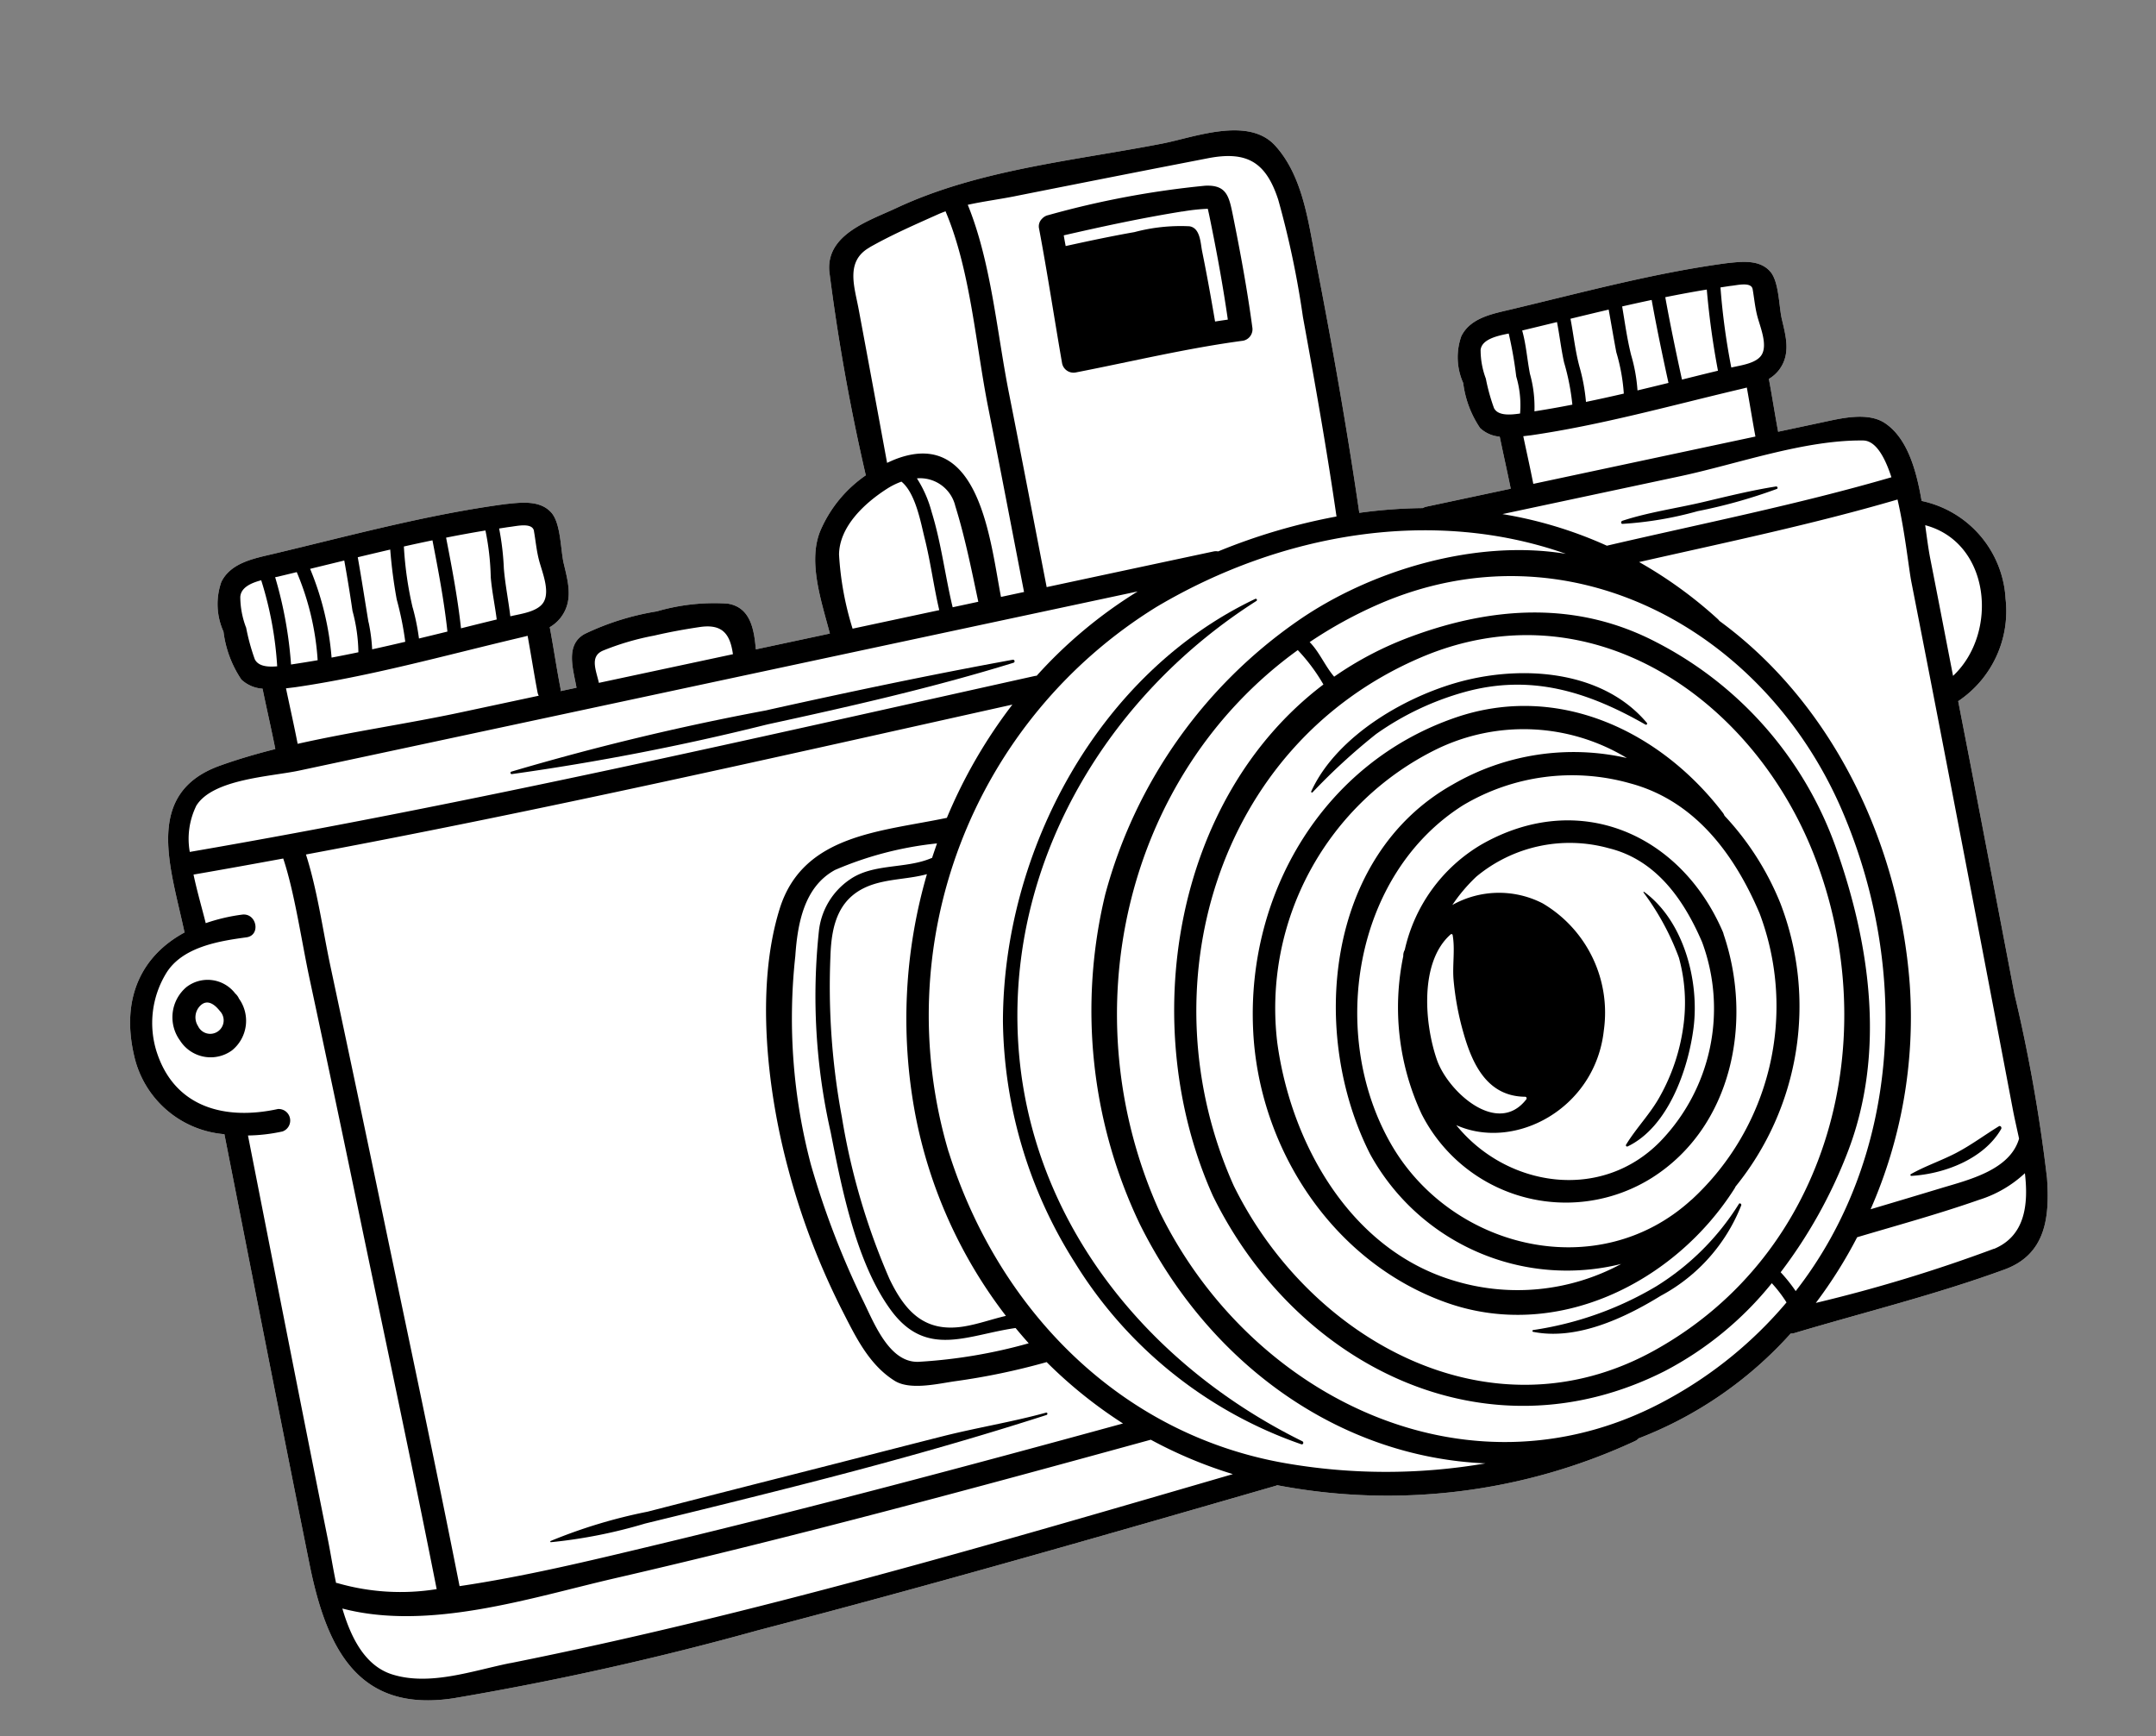 <svg xmlns="http://www.w3.org/2000/svg" width="115.938" height="93.363" viewBox="0 0 115.938 93.363">
  <rect x="0" y="0" width="115.938" height="93.363" fill="#808080" stroke="none"/>
  <g id="Grupo_170159" data-name="Grupo 170159" transform="translate(1042.431 -1528.199) rotate(-11)">
    <path id="Trazado_119583" data-name="Trazado 119583" d="M-1218.576,1347.377c.037-1.713-.116-3.464-1.135-4.481-.8-.794-2.31-.705-3.315-.688l-2.415.043c.008-.96.046-1.922.053-2.882a1.959,1.959,0,0,0,.626-.367c.79-.709.711-1.68.672-2.659-.028-.691.243-2-.125-2.629-.445-.767-1.436-.821-2.229-.889-3.945-.23-7.936.068-11.878.23-.995.042-2.192.026-2.861.9a3.394,3.394,0,0,0-.382,2.492,5.54,5.54,0,0,0,.43,2.553,1.758,1.758,0,0,0,.947.655c.011.954.04,1.907.048,2.86l-4.642.083a.665.665,0,0,0-.2.037,27.1,27.1,0,0,0-3.4-.4c.217-4.571.294-9.161.293-13.737,0-2.14.183-4.608-.96-6.5-1.114-1.848-4.189-1.277-5.949-1.277-4.864,0-9.958-.516-14.7.676-1.557.391-3.962.658-4.182,2.645a109.775,109.775,0,0,0-.167,11.148,6.925,6.925,0,0,0-2.972,2.467c-.985,1.5-.661,3.743-.548,5.518l-4.07.075c.109-1.053.163-2.287-1.036-2.71a11.043,11.043,0,0,0-3.8-.312,14.141,14.141,0,0,0-4.037.451c-1.161.372-.969,1.742-.987,2.755l-.875.016a.674.674,0,0,0,.023-.168c0-1.106.054-2.211.06-3.317a2.08,2.08,0,0,0,.685-.4c.838-.753.75-1.784.707-2.822-.03-.73.261-2.129-.127-2.8-.468-.807-1.52-.858-2.353-.932-4.234-.249-8.518.073-12.749.248-1.047.044-2.326.021-3.031.942a3.609,3.609,0,0,0-.4,2.651,5.909,5.909,0,0,0,.455,2.718,1.858,1.858,0,0,0,1.022.694c.012,1.106.051,2.211.055,3.317-1.05.059-2.089.153-3.1.31-4.364.675-3.628,4.95-3.575,8.442-2.472.775-4.05,2.776-3.924,6.019a5.427,5.427,0,0,0,3.959,5.038c.02,7.849.028,15.7.081,23.549.031,4.669,1.045,8.365,6.22,8.577a162.311,162.311,0,0,0,16.772-.463c9.616-.605,19.219-1.455,28.815-2.316a.768.768,0,0,0,.084-.016,31.6,31.6,0,0,0,19.332,1.343.621.621,0,0,0,.229-.107,21.259,21.259,0,0,0,9.1-3.974.614.614,0,0,0,.2.014c3.9-.383,7.878-.578,11.748-1.2,2.335-.377,2.922-2.292,3.178-4.388a85.9,85.9,0,0,0,.17-10.021q.022-6.294.035-12.589c0-1.159,0-2.319,0-3.478a5.825,5.825,0,0,0,3.551-4.912A5.7,5.7,0,0,0-1218.576,1347.377Z" fill="#fff"/>
    <g id="Grupo_86680" data-name="Grupo 86680" transform="translate(-1318.642 1320.609)">
      <path id="Trazado_119584" data-name="Trazado 119584" d="M-582.8,1755.156c-1.223-5.623-6.156-9.016-11.847-7.088a8.8,8.8,0,0,0-5.129,4.777.609.609,0,0,0-.142.312,13.576,13.576,0,0,0-.654,8.519,8.7,8.7,0,0,0,11.488,5.742c4.8-1.865,6.965-7.251,6.3-12.118A.688.688,0,0,0-582.8,1755.156Zm-14.728,2.683c.153,1.8.638,3.6,2.611,3.995a.067.067,0,0,1,.023.014h0a.079.079,0,0,1,.027.033l0,.008a.091.091,0,0,1,0,.025.071.071,0,0,1,0,.023.069.069,0,0,1-.023.04c-1.913,1.684-4.056-1.213-4.314-2.987-.29-1.986.051-5.349,2.012-6.494a.06.06,0,0,1,.062,0l.006,0a.067.067,0,0,1,.028.048s0,0,0,.006c-.01.77-.323,1.582-.409,2.358A15.152,15.152,0,0,0-597.528,1757.839Zm9.287,7.73c-3.763,2.608-8.6.842-10.614-2.945,2.828,1.987,7.511.552,8.761-3.487a6.819,6.819,0,0,0-1.927-7.336,5.136,5.136,0,0,0-4.783-.839,8.946,8.946,0,0,1,1.558-1.25,7.857,7.857,0,0,1,7.282-.142c2.387,1.1,3.44,3.5,3.964,5.916A10.284,10.284,0,0,1-588.242,1765.569Z" transform="translate(667.951 -1707.681)"/>
      <path id="Trazado_119585" data-name="Trazado 119585" d="M-677.109,1708.4c5.429,3.247,12.3,1.35,16.443-3.029a.734.734,0,0,0,.07-.09,15.4,15.4,0,0,0,5.274-14.506,15.2,15.2,0,0,0-2.049-5.186.673.673,0,0,0-.057-.172c-2.482-4.995-7.379-8.563-13.112-7.772-7.419,1.024-12.812,7.083-13.9,14.343C-685.4,1698.319-682.655,1705.088-677.109,1708.4Zm14.059-2.881c-5.8,3.547-13.2.148-15.3-6.04-2.18-6.415.793-14.595,7.288-17.125a11.448,11.448,0,0,1,9.032.553c3.253,1.579,4.793,4.829,5.51,8.2A14.151,14.151,0,0,1-663.05,1705.524Zm-20.255-12.566a15.52,15.52,0,0,1,11.4-13.824,10.707,10.707,0,0,1,9.973,2.414,12.948,12.948,0,0,0-9.464-.39c-7.483,2.479-10.131,11.71-8.156,18.656a12.074,12.074,0,0,0,12.129,8.381,11.734,11.734,0,0,1-9.058-.865C-681.6,1704.611-683.622,1698.411-683.306,1692.959Z" transform="translate(743.801 -1644.228)"/>
      <path id="Trazado_119586" data-name="Trazado 119586" d="M-716.842,1356.705c3.05,0,6.12-.139,9.167.042a.628.628,0,0,0,.622-.622c.119-2.033.138-4.077.123-6.113-.008-1.037-.019-1.673-1.164-1.837a48.684,48.684,0,0,0-8.582-.056.622.622,0,0,0-.326.1l-.016.01c-.01.007-.02.013-.029.021a.567.567,0,0,0-.251.488c-.014,2.448-.118,4.9-.166,7.342A.627.627,0,0,0-716.842,1356.705Zm7.282-7.4a10.5,10.5,0,0,1,1.372.115c.013.312.013.624.015.935.013,1.705-.01,3.417-.094,5.121-.231-.011-.462-.022-.693-.03.03-1.286.048-2.573.037-3.859,0-.455.139-1.236-.415-1.432a9.649,9.649,0,0,0-2.96-.256c-1.258-.023-2.516,0-3.774.03q0-.293.008-.584C-713.9,1349.271-711.725,1349.229-709.56,1349.3Z" transform="translate(773.57 -1345.399)"/>
      <path id="Trazado_119587" data-name="Trazado 119587" d="M-1218.576,1347.377c.037-1.713-.116-3.464-1.135-4.481-.8-.794-2.31-.705-3.315-.688l-2.415.043c.008-.96.046-1.922.053-2.882a1.959,1.959,0,0,0,.626-.367c.79-.709.711-1.68.672-2.659-.028-.691.243-2-.125-2.629-.445-.767-1.436-.821-2.229-.889-3.945-.23-7.936.068-11.878.23-.995.042-2.192.026-2.861.9a3.394,3.394,0,0,0-.382,2.492,5.54,5.54,0,0,0,.43,2.553,1.758,1.758,0,0,0,.947.655c.011.954.04,1.907.048,2.86l-4.642.083a.665.665,0,0,0-.2.037,27.1,27.1,0,0,0-3.4-.4c.217-4.571.294-9.161.293-13.737,0-2.14.183-4.608-.96-6.5-1.114-1.848-4.189-1.277-5.949-1.277-4.864,0-9.958-.516-14.7.676-1.557.391-3.962.658-4.182,2.645a109.775,109.775,0,0,0-.167,11.148,6.925,6.925,0,0,0-2.972,2.467c-.985,1.5-.661,3.743-.548,5.518l-4.07.075c.109-1.053.163-2.287-1.036-2.71a11.043,11.043,0,0,0-3.8-.312,14.141,14.141,0,0,0-4.037.451c-1.161.372-.969,1.742-.987,2.755l-.875.016a.674.674,0,0,0,.023-.168c0-1.106.054-2.211.06-3.317a2.08,2.08,0,0,0,.685-.4c.838-.753.75-1.784.707-2.822-.03-.73.261-2.129-.127-2.8-.468-.807-1.52-.858-2.353-.932-4.234-.249-8.518.073-12.749.248-1.047.044-2.326.021-3.031.942a3.608,3.608,0,0,0-.4,2.651,5.907,5.907,0,0,0,.455,2.718,1.858,1.858,0,0,0,1.022.694c.012,1.106.051,2.211.055,3.317-1.05.059-2.089.153-3.1.31-4.364.675-3.628,4.95-3.575,8.442-2.472.775-4.05,2.776-3.924,6.019a5.427,5.427,0,0,0,3.959,5.038c.02,7.849.028,15.7.081,23.549.031,4.669,1.045,8.365,6.22,8.577a162.311,162.311,0,0,0,16.772-.463c9.616-.605,19.219-1.455,28.815-2.316a.768.768,0,0,0,.084-.016,31.6,31.6,0,0,0,19.332,1.343.621.621,0,0,0,.229-.107,21.259,21.259,0,0,0,9.1-3.974.614.614,0,0,0,.2.014c3.9-.383,7.878-.578,11.748-1.2,2.335-.377,2.922-2.292,3.178-4.388a85.9,85.9,0,0,0,.17-10.021q.022-6.294.035-12.589c0-1.159,0-2.319,0-3.478a5.825,5.825,0,0,0,3.551-4.912A5.7,5.7,0,0,0-1218.576,1347.377Zm-14.756,40.417a8.594,8.594,0,0,0-.6-1.148,26.12,26.12,0,0,0,4.725-5.583c3.086-4.867,3.38-10.836,2.531-16.378a19.907,19.907,0,0,0-7.375-12.59c-3.749-2.98-8.24-3.563-12.91-2.789a18.317,18.317,0,0,0-4.429,1.32c-.373-.655-.523-1.45-.938-2.077a23.317,23.317,0,0,1,4.014-1.288c10.846-2.417,20.117,5.273,22.364,15.65C-1223.948,1372.176-1226.534,1381.874-1233.332,1387.794Zm-28.584-11.336c-2.628-11.262,3.534-23.413,15.282-25.953,9.675-2.092,17.135,5.531,18.754,14.51,1.854,10.279-3.2,21.114-13.526,24.464C-1250.993,1392.591-1259.5,1385.379-1261.916,1376.459Zm37.75-3.663c.908-7.6-1.206-15.651-6.317-21.161a.69.69,0,0,0-.074-.124,23.288,23.288,0,0,0-3.559-3.806c4.756-.147,9.549-.209,14.282-.65.062,1.8-.116,3.764-.115,4.475q.009,5.135,0,10.27-.017,9.354-.057,18.708c0,.454.018.978.03,1.531-.81,1.576-3.1,1.658-4.644,1.816q-1.958.2-3.917.389A25.658,25.658,0,0,0-1224.167,1372.8Zm-1.158-38.335c-.009.5-.062.978-.029,1.486.037.568.251,1.555-.14,2.043-.349.435-1.214.372-1.7.391l-.061,0a36.74,36.74,0,0,1,.25-4.338c.187.009.374.013.56.024C-1226.136,1334.1-1225.318,1334.043-1225.325,1334.461Zm-2.424-.447a43.625,43.625,0,0,0-.243,4.4q-.995.045-1.991.1c-.035-1.507-.056-3.014-.036-4.522C-1229.261,1333.986-1228.5,1333.991-1227.749,1334.014Zm-10.347,4.66a6.6,6.6,0,0,0,.147-2.026c0-.8.1-1.578.035-2.366q.96-.042,1.924-.088c0,.734-.059,1.466-.041,2.2a12.558,12.558,0,0,1,.005,2.317Q-1237.061,1338.713-1238.1,1338.674Zm2.83-1.959c-.055-.854.021-1.7.022-2.557q1.054-.05,2.11-.092c-.01.776-.031,1.552-.035,2.328a10.071,10.071,0,0,1-.028,2.262q-1.041.037-2.082.05A10.159,10.159,0,0,0-1235.266,1336.715Zm2.85-.043c-.047-.874.006-1.757.026-2.634q.812-.027,1.624-.04c-.02,1.518,0,3.035.037,4.552q-.856.042-1.713.078A8.849,8.849,0,0,0-1232.416,1336.672Zm-7.9-1.763c.153-.591,1.054-.6,1.66-.605a21.319,21.319,0,0,1-.044,2.344,5.393,5.393,0,0,1-.178,1.995c-.517-.025-1.191-.094-1.32-.555a10.433,10.433,0,0,1-.128-1.641A4.34,4.34,0,0,1-1240.312,1334.909Zm1.372,4.964.436.032c3.762.177,7.551-.126,11.31-.28.179-.007.367-.014.557-.026-.011.891-.042,1.783-.049,2.674l-1.647.029-10.564.19C-1238.9,1341.62-1238.927,1340.747-1238.94,1339.874Zm7.862,3.723c3.171-.057,6.909-.651,10.034-.011.654.134.974,1.055,1.119,2.233-5.212.48-10.5.5-15.723.693a22.445,22.445,0,0,0-5.188-2.74Zm-32.227-21.608q3.842-.017,7.685-.023,1.453,0,2.906,0c2.123.007,3.009.8,3.269,2.914a48.9,48.9,0,0,1,.1,6.438c-.04,3.625-.1,7.257-.275,10.878a32.208,32.208,0,0,0-6.606.629.63.63,0,0,0-.251-.045q-4.583.083-9.167.17c0-3.545.013-7.091,0-10.636-.014-3.309.406-7.076-.242-10.355C-1265.026,1321.936-1264.148,1321.992-1263.305,1321.988Zm-8.2,1.208c1.293-.435,2.64-.734,3.967-1.044.137-.032.277-.056.416-.079,0,.017,0,.034.006.052.7,3.353.214,7.312.228,10.716.014,3.378,0,6.756,0,10.133l-1.268.024c0-3,.627-9.141-4.087-8.364-.184.031-.368.074-.55.12q.045-4.2.076-8.407C-1272.71,1325.105-1272.94,1323.678-1271.507,1323.2Zm.692,19.852c-.077-1.747.057-3.491-.131-5.238a6.375,6.375,0,0,0-.433-1.933,1.95,1.95,0,0,1,1.743,1.86c.192,1.749.2,3.526.231,5.284Zm-5.462-3.923c.3-1.518,1.922-2.5,3.248-3.02a3.792,3.792,0,0,1,.8-.214c.63.754.6,2.391.642,3.192.073,1.326-.016,2.653.035,3.979l-4.765.089A16.456,16.456,0,0,1-1276.276,1339.125Zm-13.479,2.631a14.206,14.206,0,0,1,2.893-.275c.833-.031,1.667-.021,2.5.016,1.252.057,1.523.713,1.468,1.775l-7.37.137C-1290.284,1342.73-1290.485,1341.939-1289.755,1341.756Zm-2.38-7.03c-.009.54-.066,1.051-.031,1.6.04.629.269,1.686-.164,2.225-.383.478-1.321.412-1.856.433l-.07,0c.061-.857.055-1.718.147-2.573a14.325,14.325,0,0,0,.163-2.174c.188.009.377.013.565.024C-1293.03,1334.291-1292.126,1334.237-1292.134,1334.726Zm-2.554-.522a13.911,13.911,0,0,1-.2,2.522c-.082.761-.068,1.527-.118,2.289q-.987.045-1.976.1c.136-1.642.144-3.292.143-4.94Q-1295.762,1334.17-1294.688,1334.2Zm-11.637,5.075h0a22.036,22.036,0,0,0,.057-4.769c.048,0,.1,0,.142,0l1.05-.047a14.5,14.5,0,0,1,.2,4.865C-1305.362,1339.317-1305.844,1339.3-1306.325,1339.28Zm1.986-4.852,1.89-.089c-.011.915-.039,1.827-.082,2.742a8.925,8.925,0,0,1-.113,2.246q-.735.011-1.47.006A15.708,15.708,0,0,0-1304.339,1334.427Zm2.536,3.417c.033-1.182.082-2.36.1-3.541q.9-.04,1.793-.072a26.36,26.36,0,0,0-.169,2.7,17.007,17.007,0,0,1,.017,2.322q-.912.037-1.825.059A9.372,9.372,0,0,0-1301.8,1337.845Zm2.481-.313a19.007,19.007,0,0,1,.164-3.322q.786-.023,1.572-.032c0,1.658-.007,3.318-.146,4.97q-.787.039-1.573.074A12.131,12.131,0,0,0-1299.321,1337.532Zm-9-.674a4.678,4.678,0,0,1,.011-1.662c.128-.494.711-.629,1.276-.667a19.177,19.177,0,0,1-.04,4.706c-.49-.051-.991-.182-1.109-.6A11.247,11.247,0,0,1-1308.32,1336.857Zm1.481,3.629c.179.014.354.026.514.037,4.038.192,8.105-.134,12.14-.3.206-.008.423-.016.644-.03-.011,1.029-.052,2.057-.056,3.086a.648.648,0,0,0,.029.191l-4.281.079c-2.9.054-5.95-.1-8.939-.013C-1306.793,1342.52-1306.825,1341.5-1306.839,1340.487Zm-5.955,5.3c1.131-1.274,4.242-.794,5.815-.822q6.678-.121,13.355-.247,16.373-.307,32.745-.607a24.862,24.862,0,0,0-6.2,3.415.653.653,0,0,0-.1-.007c-15.463.411-30.945.95-46.412.617A4.031,4.031,0,0,1-1312.794,1345.785Zm38.319,10.283c-.008,0-.014,0-.023,0-1.477.324-3.134-.335-4.547.3a3.855,3.855,0,0,0-2.135,2.353,33.077,33.077,0,0,0-1.456,10.781c.006,3.065.007,7.16,1.351,10.011,1.381,2.929,3.8,2.091,6.4,2.226q.259.476.536.941a27.734,27.734,0,0,1-6-.152c-1.608-.245-1.976-2.64-2.34-3.924a45.444,45.444,0,0,1-1.323-7.58,30.815,30.815,0,0,1,1.316-11.18c.451-1.69,1.174-3.57,2.987-4.139a18.685,18.685,0,0,1,5.648-.353C-1274.2,1355.586-1274.341,1355.826-1274.475,1356.068Zm-.431.8a27.854,27.854,0,0,0-3.081,12.467,25.656,25.656,0,0,0,2.716,11.664c-.767.028-1.538.15-2.311.128-2.144-.061-2.959-1.382-3.455-3.267a36.523,36.523,0,0,1-.853-9.049,38.255,38.255,0,0,1,1.052-8.62c.389-1.7,1.08-3.107,3.012-3.335C-1276.844,1356.744-1275.884,1356.946-1274.907,1356.872Zm1.623-2.765c-3.649.052-7.769-.6-9.754,3.086-2.108,3.914-2.526,9.521-2.218,13.828a38.939,38.939,0,0,0,1.368,7.911c.448,1.552.859,3.224,2.081,4.36.731.679,2.318.59,3.222.641a36.4,36.4,0,0,0,4.989-.072,24.685,24.685,0,0,0,3.4,4.023c-8.695.657-17.4,1.253-26.109,1.628-3.521.152-7.057.309-10.58.151-.02-6.793-.147-13.588-.239-20.38q-.092-6.8-.215-13.608c-.039-2.024.092-4.175-.147-6.209,12.942.1,25.891-.314,38.828-.664A27.089,27.089,0,0,0-1273.284,1354.106Zm-38.28,8.506c-2.9.072-5.449-1.124-5.827-4.256a5.136,5.136,0,0,1,1.283-4.029c1.111-1.249,3.116-1.188,4.627-1.1.8.048.8-1.2,0-1.244a9.974,9.974,0,0,0-2,.078c-.039-.776-.13-1.731-.146-2.689.011,0,.02,0,.031,0,1.623.035,3.246.055,4.869.072.251,1.894.118,4.559.157,6.616q.132,6.863.214,13.725c.089,6.6.212,13.2.232,19.8a12.232,12.232,0,0,1-5.117-1.306.708.708,0,0,0-.13-.056c-.012-.856.018-1.668.014-2.32-.046-7.4-.055-14.8-.073-22.2a9.313,9.313,0,0,0,1.867.141A.622.622,0,0,0-1311.564,1362.612Zm6.568,31.632c-2.048.012-4.474.4-6.349-.612-1.332-.722-1.8-2.322-1.957-3.99,4.356,2.089,10.053,1.364,14.651,1.2,9.93-.344,19.849-1.061,29.755-1.817a23.988,23.988,0,0,0,3.98,2.659C-1278.245,1392.9-1291.607,1394.17-1305,1394.245Zm28.382-22.481a25.813,25.813,0,0,1,16.566-26.64c7.394-2.644,15.654-2.42,22.157,1.4-4.609-1.716-10.467-1.135-14.824.778a26.15,26.15,0,0,0-12.992,12.479,26.621,26.621,0,0,0-1.561,17.729c2.215,8.07,8.091,14.358,15.8,16.2a31.566,31.566,0,0,1-10.586-2.072C-1270.484,1388.408-1275.607,1380.569-1276.614,1371.764Zm10.547,5.419c-2.763-11.441,2.6-23.5,13.033-28.33a9.751,9.751,0,0,1,1,2.079c-9.113,4.474-13.361,16.085-11.081,25.857,2.669,9.857,11.7,16.816,22.041,13.892a18.189,18.189,0,0,0,6.566-3.545,7.2,7.2,0,0,1,.58,1.166,22.356,22.356,0,0,1-7.184,3.872C-1252.491,1395.878-1263.085,1388.045-1266.067,1377.183Zm43.643,10.414a81.3,81.3,0,0,1-9.963,1.032,24.742,24.742,0,0,0,2.856-3.043c2.274-.221,4.562-.393,6.822-.724a6.408,6.408,0,0,0,2.69-.935C-1220.153,1385.647-1220.672,1387.236-1222.424,1387.6Zm3.715-30.667c0-2.14.006-4.28,0-6.42,0-.531.039-1.153.076-1.813C-1215.355,1350.288-1215.868,1355.144-1218.709,1356.931Z" transform="translate(1318.642 -1320.609)"/>
      <path id="Trazado_119588" data-name="Trazado 119588" d="M-1289.224,1690.6a.638.638,0,0,0-.086-.141,1.864,1.864,0,0,0-2.522-.839,2.122,2.122,0,0,0-.877,2.752,1.953,1.953,0,0,0,2.64,1.052,2.047,2.047,0,0,0,.9-2.664A.677.677,0,0,0-1289.224,1690.6Zm-2.387,1.192a.876.876,0,0,1,.333-1.056c.447-.294.78.1.978.491A.723.723,0,1,1-1291.611,1691.79Z" transform="translate(1295.305 -1654.989)"/>
      <path id="Trazado_119589" data-name="Trazado 119589" d="M-815.778,1634.47c-7.758-5.9-12.5-15.207-10.74-25.034,1.638-9.163,8.441-16.452,16.936-19.792a.064.064,0,0,0-.034-.123c-9.052,2.325-15.888,10.715-17.656,19.708a24.77,24.77,0,0,0,1.332,13.508,23.219,23.219,0,0,0,10.076,11.881C-815.766,1634.675-815.693,1634.535-815.778,1634.47Z" transform="translate(873.504 -1564.421)"/>
      <path id="Trazado_119590" data-name="Trazado 119590" d="M-481.075,1798a13.95,13.95,0,0,1,1.2,3.805,9.115,9.115,0,0,1-.478,3.69,10.616,10.616,0,0,1-1.916,3.4c-.685.837-1.586,1.444-2.312,2.238a.066.066,0,0,0,.064.11c2.346-.61,4-3.469,4.7-5.6.786-2.4.575-5.731-1.216-7.664C-481.053,1797.961-481.083,1797.976-481.075,1798Z" transform="translate(562.442 -1753.419)"/>
      <path id="Trazado_119591" data-name="Trazado 119591" d="M-1074.544,1598.026a132.1,132.1,0,0,0,14,0c4.565-.1,9.087-.239,13.626-.729a.084.084,0,0,0,0-.167c-4.548-.054-9.076.02-13.626.142a137.036,137.036,0,0,0-14,.62A.068.068,0,0,0-1074.544,1598.026Z" transform="translate(1097.385 -1571.305)"/>
      <path id="Trazado_119592" data-name="Trazado 119592" d="M-418.736,1583.469a19.314,19.314,0,0,0,4.1.1,28.213,28.213,0,0,0,4.406-.361c.081-.015.057-.135-.019-.138-1.338-.049-2.675.022-4.012.075-1.472.058-2.988-.025-4.45.16C-418.8,1583.315-418.837,1583.45-418.736,1583.469Z" transform="translate(502.777 -1558.56)"/>
      <path id="Trazado_119593" data-name="Trazado 119593" d="M-1131.047,2027.972a27.858,27.858,0,0,0-5.424.552c-.031.008-.036.061,0,.067a26.943,26.943,0,0,0,5.163-.018c2.745-.129,5.489-.264,8.233-.421,4.72-.268,9.383-.629,14.072-1.191.08-.01.084-.134,0-.128-1.888.146-3.8.08-5.693.186-2.794.156-5.586.331-8.38.487Q-1127.062,2027.731-1131.047,2027.972Z" transform="translate(1153.495 -1960.923)"/>
      <path id="Trazado_119594" data-name="Trazado 119594" d="M-321.716,1969.554c-.847.317-1.664.713-2.531.97s-1.752.369-2.6.652a.051.051,0,0,0,.013.1c1.77.234,4-.155,5.213-1.556C-321.561,1969.652-321.615,1969.517-321.716,1969.554Z" transform="translate(419.441 -1908.984)"/>
      <path id="Trazado_119595" data-name="Trazado 119595" d="M-623.666,1662.919a33.162,33.162,0,0,1,3.955-2.426,15.348,15.348,0,0,1,5.062-1.307c3.708-.3,6.526,1.226,9.251,3.571a.061.061,0,0,0,.095-.073c-1.736-3.122-5.669-4.252-9.03-4.115-3.209.131-7.449,1.559-9.394,4.289C-623.754,1662.895-623.7,1662.942-623.666,1662.919Z" transform="translate(688.589 -1627.018)"/>
      <path id="Trazado_119596" data-name="Trazado 119596" d="M-545.552,1984.755a13.8,13.8,0,0,1-5.211,3.5,18.109,18.109,0,0,1-6.933,1.044.049.049,0,0,0-.013.1c2.211.9,4.967.2,7.094-.6a9.431,9.431,0,0,0,5.176-3.949C-545.4,1984.773-545.5,1984.691-545.552,1984.755Z" transform="translate(628.756 -1922.751)"/>
    </g>
  </g>
</svg>
